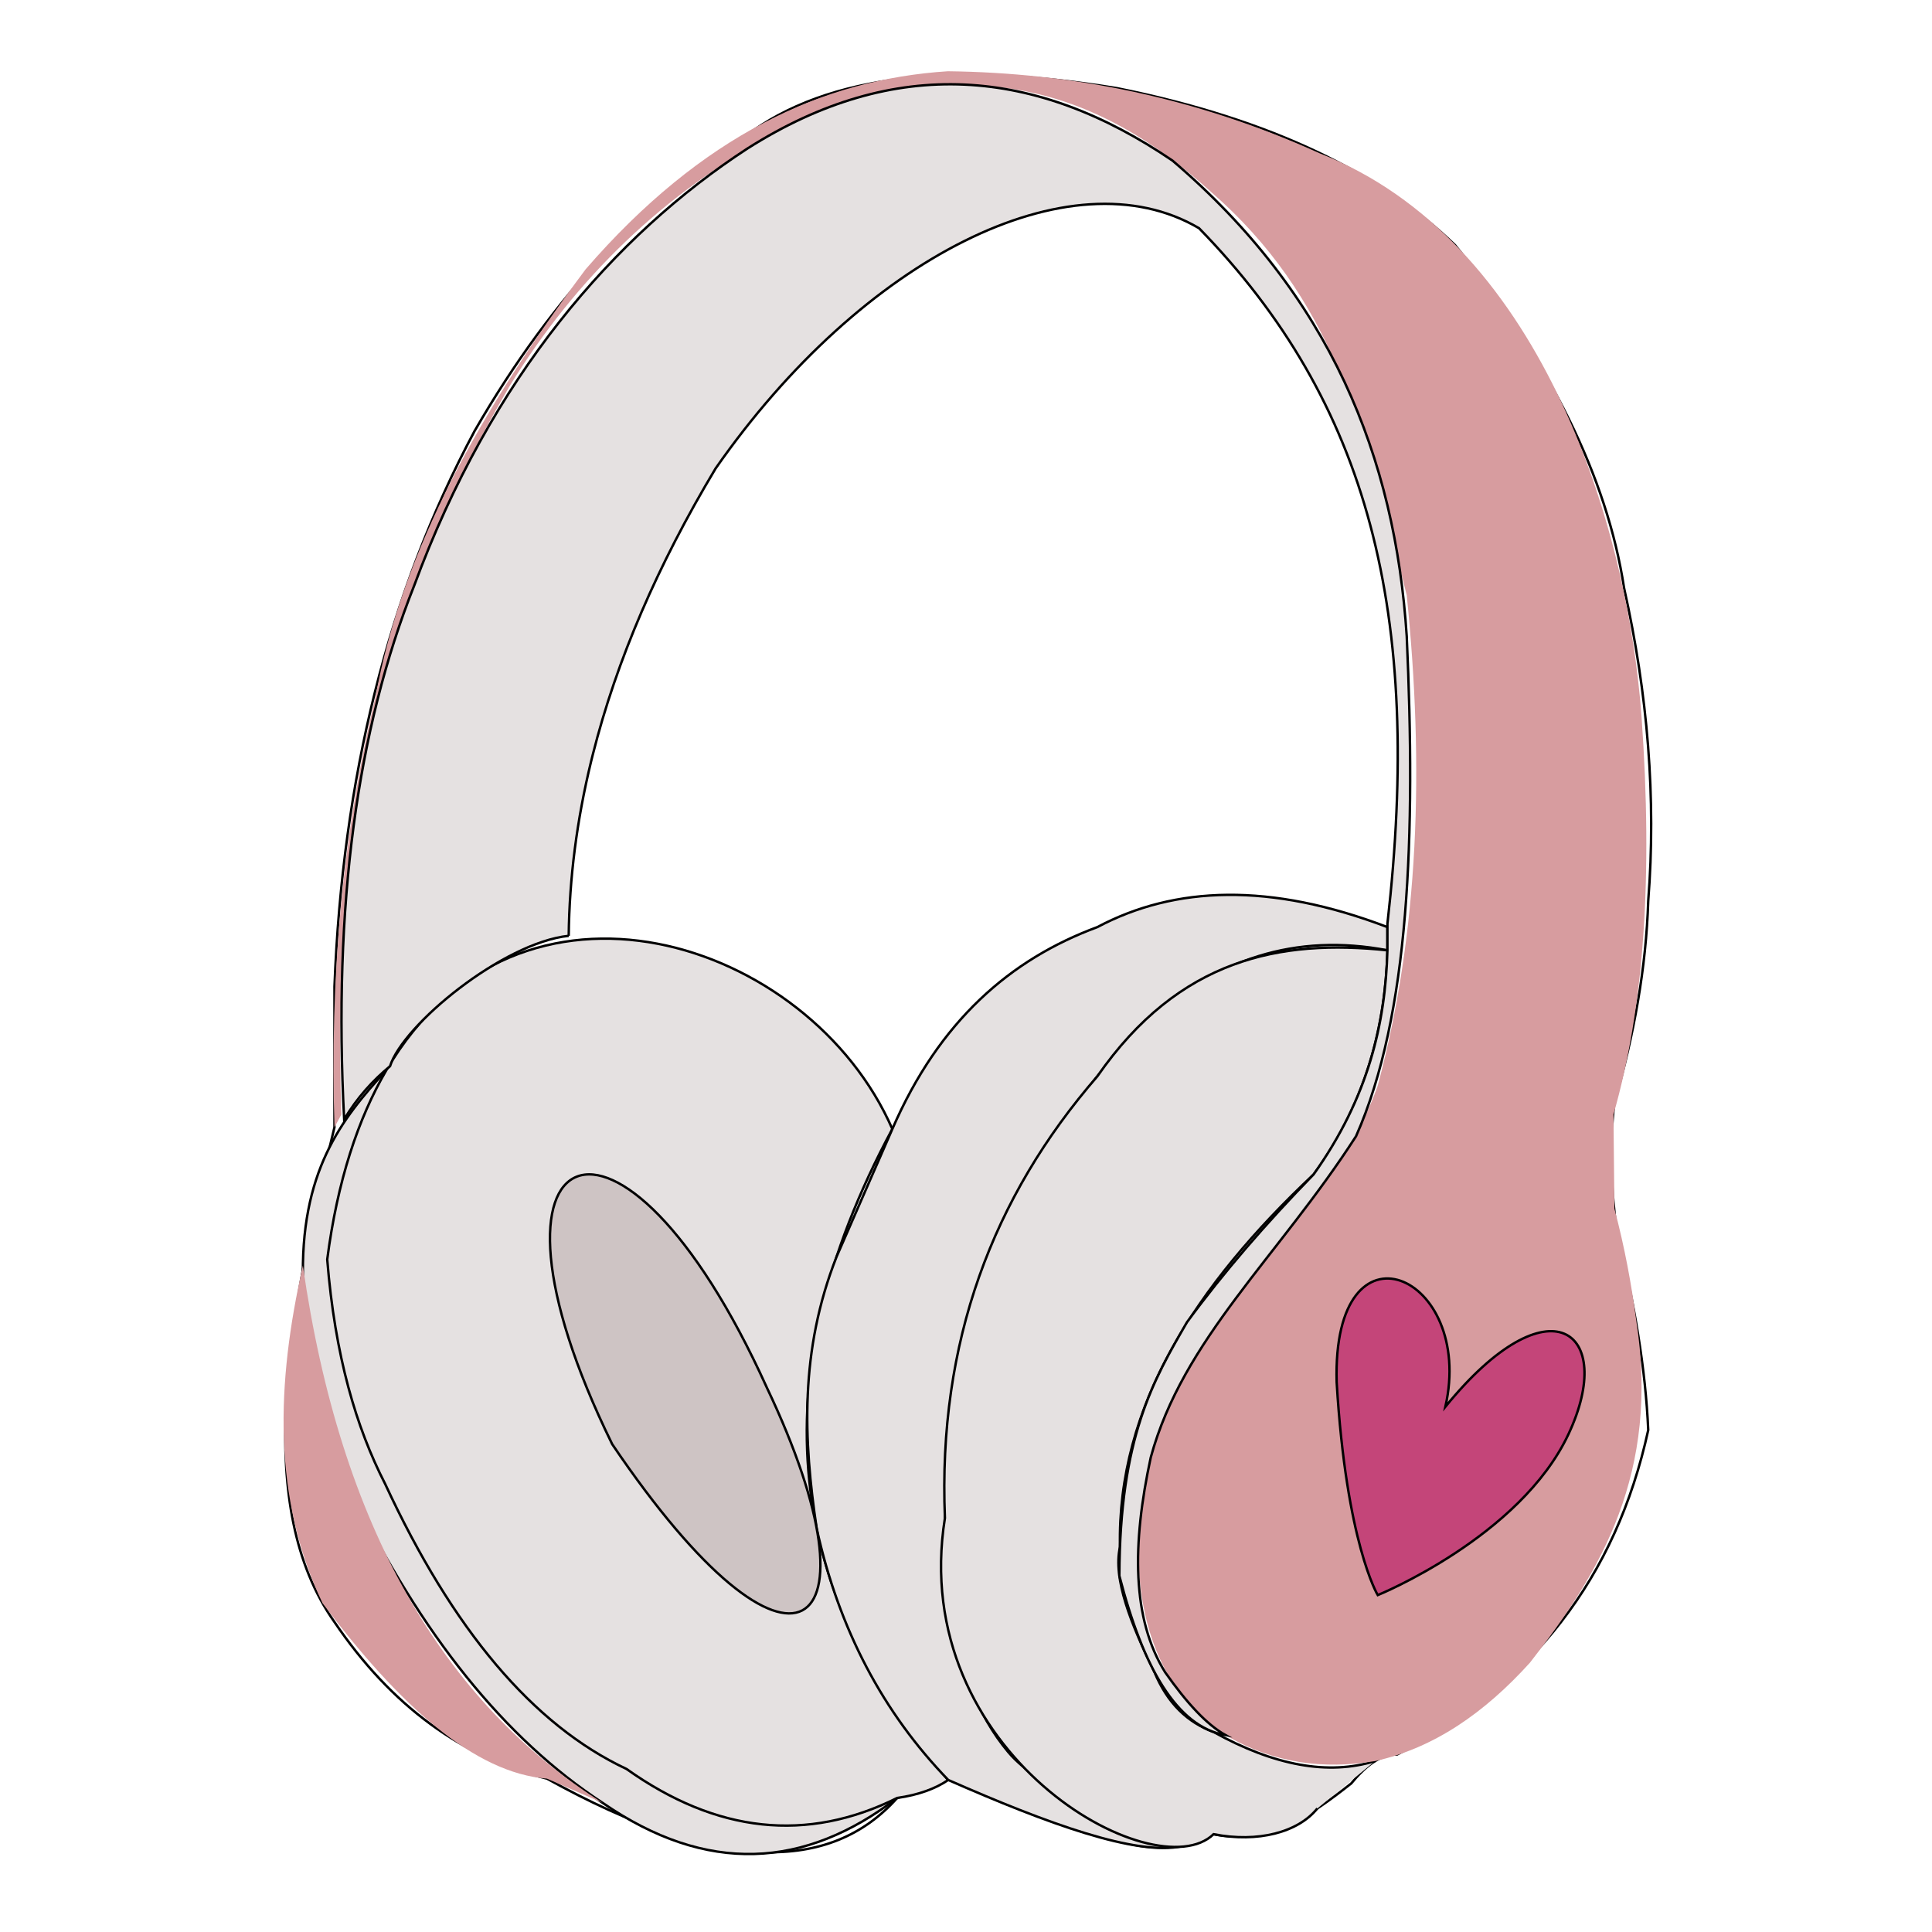 <?xml version="1.0" encoding="UTF-8"?>
<svg id="Layer_1" data-name="Layer 1" xmlns="http://www.w3.org/2000/svg" viewBox="0 0 800 800">
  <defs>
    <style>
      .cls-1 {
        fill: #d79c9f;
        stroke-width: 0px;
      }

      .cls-2 {
        fill: none;
      }

      .cls-2, .cls-3, .cls-4, .cls-5 {
        stroke: #000;
        stroke-miterlimit: 10;
      }

      .cls-3 {
        fill: #e5e1e1;
      }

      .cls-4 {
        fill: #c44579;
      }

      .cls-5 {
        fill: #cec4c4;
      }
    </style>
  </defs>
  <g id="Layer_3" data-name="Layer 3">
    <path class="cls-2" d="M578.5,726.5c56-28.55,90.67-73.33,104-134.35-1.12-25.19-5.62-52.51-13-81.65-2.22-17.48-3.32-35.27-1-54,8.15-27.97,13.12-55.82,14-83.51,3.33-42.43-.21-85.61-10-129.49-7.04-45.99-30.66-93.35-70-142-30.53-29.46-75.36-52.02-140-65-66.48-10.87-119.57-6.24-154,20-40.72,26.26-78.69,64.21-112,122-35.94,67.23-54.71,144.22-58,230-.04,27.14-.03,45.23,0,58.26-19.88,80.49-33.62,157.21-.03,204.85,23.59,34.88,53.06,56.21,88.03,64.89,71.14,39.47,117.48,38.93,145,8,11.86-3.44,19-7.47,22-12,15.63,10.26,27.06,14.05,36,14,31.01,19.45,55.13,23.31,73,13,22.5,4.62,39.94-7.54,57-21,5.69-6.88,11.75-12.13,19-12Z"/>
  </g>
  <g id="Layer_9" data-name="Layer 9">
    <path class="cls-3" d="M371.5,744.5c-38.28,29.35-78.79,31.81-122,2-40.52-26.55-75.14-69.68-104-129-11.21-29.29-19.92-58.24-20-86-1.46-46.12,15.82-68.1,34.46-88.32l211.54,301.32"/>
  </g>
  <g>
    <path class="cls-3" d="M371.5,744.5c-37.35,18.55-74.71,14.55-112.06-12-38.75-18.18-72.01-57.71-99.94-118-12.02-23.44-20.8-52.97-24-93,4.22-32.67,12.86-58.48,24.46-78.32,54.66-93.45,175.14-54.37,209.54,24.32-56.71,105.35-42.69,193.68,23.15,269.55-5.3,3.6-12.22,6.16-21.15,7.45Z"/>
    <path class="cls-3" d="M574.5,393.5c-75.88-14.51-132.36,43.35-174.5,154.69-17.25,92.37-7.76,147.15,17.5,177.31,13.55,16.33,51.41,30.73,72,39-19.12,3.98-55.53-9.28-96.85-27.45-26.83-27.74-45.26-62.22-54.47-104.11-5.5-36.62-7.13-73.68,8.27-112.66l23.05-52.78c19.41-44.8,48.95-70.31,84.89-83.61,32.16-17.08,71.54-18.51,120.11,0v9.61h0Z"/>
  </g>
  <g id="Layer_6" data-name="Layer 6">
    <path class="cls-5" d="M317.5,574.5c49.63,104.26,10.8,134.18-64,23.51-63.67-129.92,3.28-157.7,64-23.51Z"/>
  </g>
  <g id="Layer_11" data-name="Layer 11">
    <path class="cls-3" d="M569.41,729.22c-19.33,5.97-41.63,1.96-66.91-12.05-10.64-3.9-19.09-11.75-24.55-24.99-9.7-19.84-17.16-38.48-14.19-51.6-1.21-58.56,31.49-108.47,80.2-154.29,19.29-26.22,29.57-57.09,30.55-92.78-44.31-4.67-86.17,3.3-120.11,52.15-43.32,49.94-66.1,110.06-63.13,182.94-15.63,97.81,87.09,154.35,111.24,130.9,18.36,3.62,35.03-.76,42.98-10.67"/>
  </g>
  <g id="Layer_7" data-name="Layer 7">
    <path class="cls-1" d="M569.41,729.22c24.32-5.39,45.32-19.96,64.09-40.72,29.52-37.74,53.88-78.81,44-142-1.95-14.64-4.71-29.82-9-46l-.4-39c12.75-44.5,16.33-98.78,11.64-164.55-5.92-81.63-42.87-198.09-133.24-233.45-51.18-23.17-102.53-33.38-154-34-51.64,3.3-101.92,26.45-150,82-43.06,57.62-75.95,116.24-87,177-13.82,57.33-18.97,116.89-17,178.26l2.85-5.26c-2.24-62.88,3.13-122.36,17.15-178,11.34-42.12,28.93-83.29,52.47-123.56,27.78-45.17,64.2-80.09,109.53-104.44,77.34-37.44,133.75-18.97,181,24,49.34,42.95,63.31,95.34,81,167,7.25,70.95,5.15,139.17-12,203-6.89,19.82-20.49,40.57-39,62-69.52,65.69-80.31,171.96-24,207,19.86,11.65,40.59,14.27,61.91,10.72Z"/>
  </g>
  <g id="Layer_4" data-name="Layer 4">
    <path class="cls-3" d="M235.5,387.5c-27.23,2.87-68.62,36.85-74,54-7.09,5.85-13.55,12.94-19,22-4.62-88.67,5.46-161.91,29-221,31.77-86.18,82.84-145.09,138-181,61.21-38.87,119.64-33.39,176,5,65.29,55.6,92.23,122.92,97,197,3.71,82.13,1.28,156.74-21,207-32.28,50.1-71.75,84.1-85,133-7.78,35.92-7.84,66.9,6,89,8.78,12.51,17.17,21.64,25,26-20.28-3.48-34.17-28.03-44-66,.2-57.53,14.17-81.08,28-105,15.03-20.52,32.66-40.92,52.45-61.22,22.68-31.86,29.73-62.55,30.55-92.78v-11c14.62-128.48-7.57-215.71-78-288-53.05-31.24-139.43,12.27-200.19,99.49-23.88,39.78-40.99,79.3-50.87,118.56-.24.97-.48,1.93-.72,2.9-5.85,24.12-8.96,48.14-9.23,72.05h0Z"/>
    <path class="cls-4" d="M598.5,582.5c43.17-53.03,71-31.41,51,11.29s-79,66.71-79,66.71c0,0-13.03-21.39-17.02-88.2-1.94-70.57,57.45-44.73,45.02,10.2Z"/>
  </g>
  <g id="Layer_13" data-name="Layer 13">
    <path class="cls-1" d="M125.41,524.07c-10.98,48.62-12.71,95.85,8.12,139.72,31.87,42.56,63.03,70.41,92.97,72.71l23,10c-66.06-41.69-108.59-114.31-124.09-222.43h0Z"/>
  </g>
</svg>